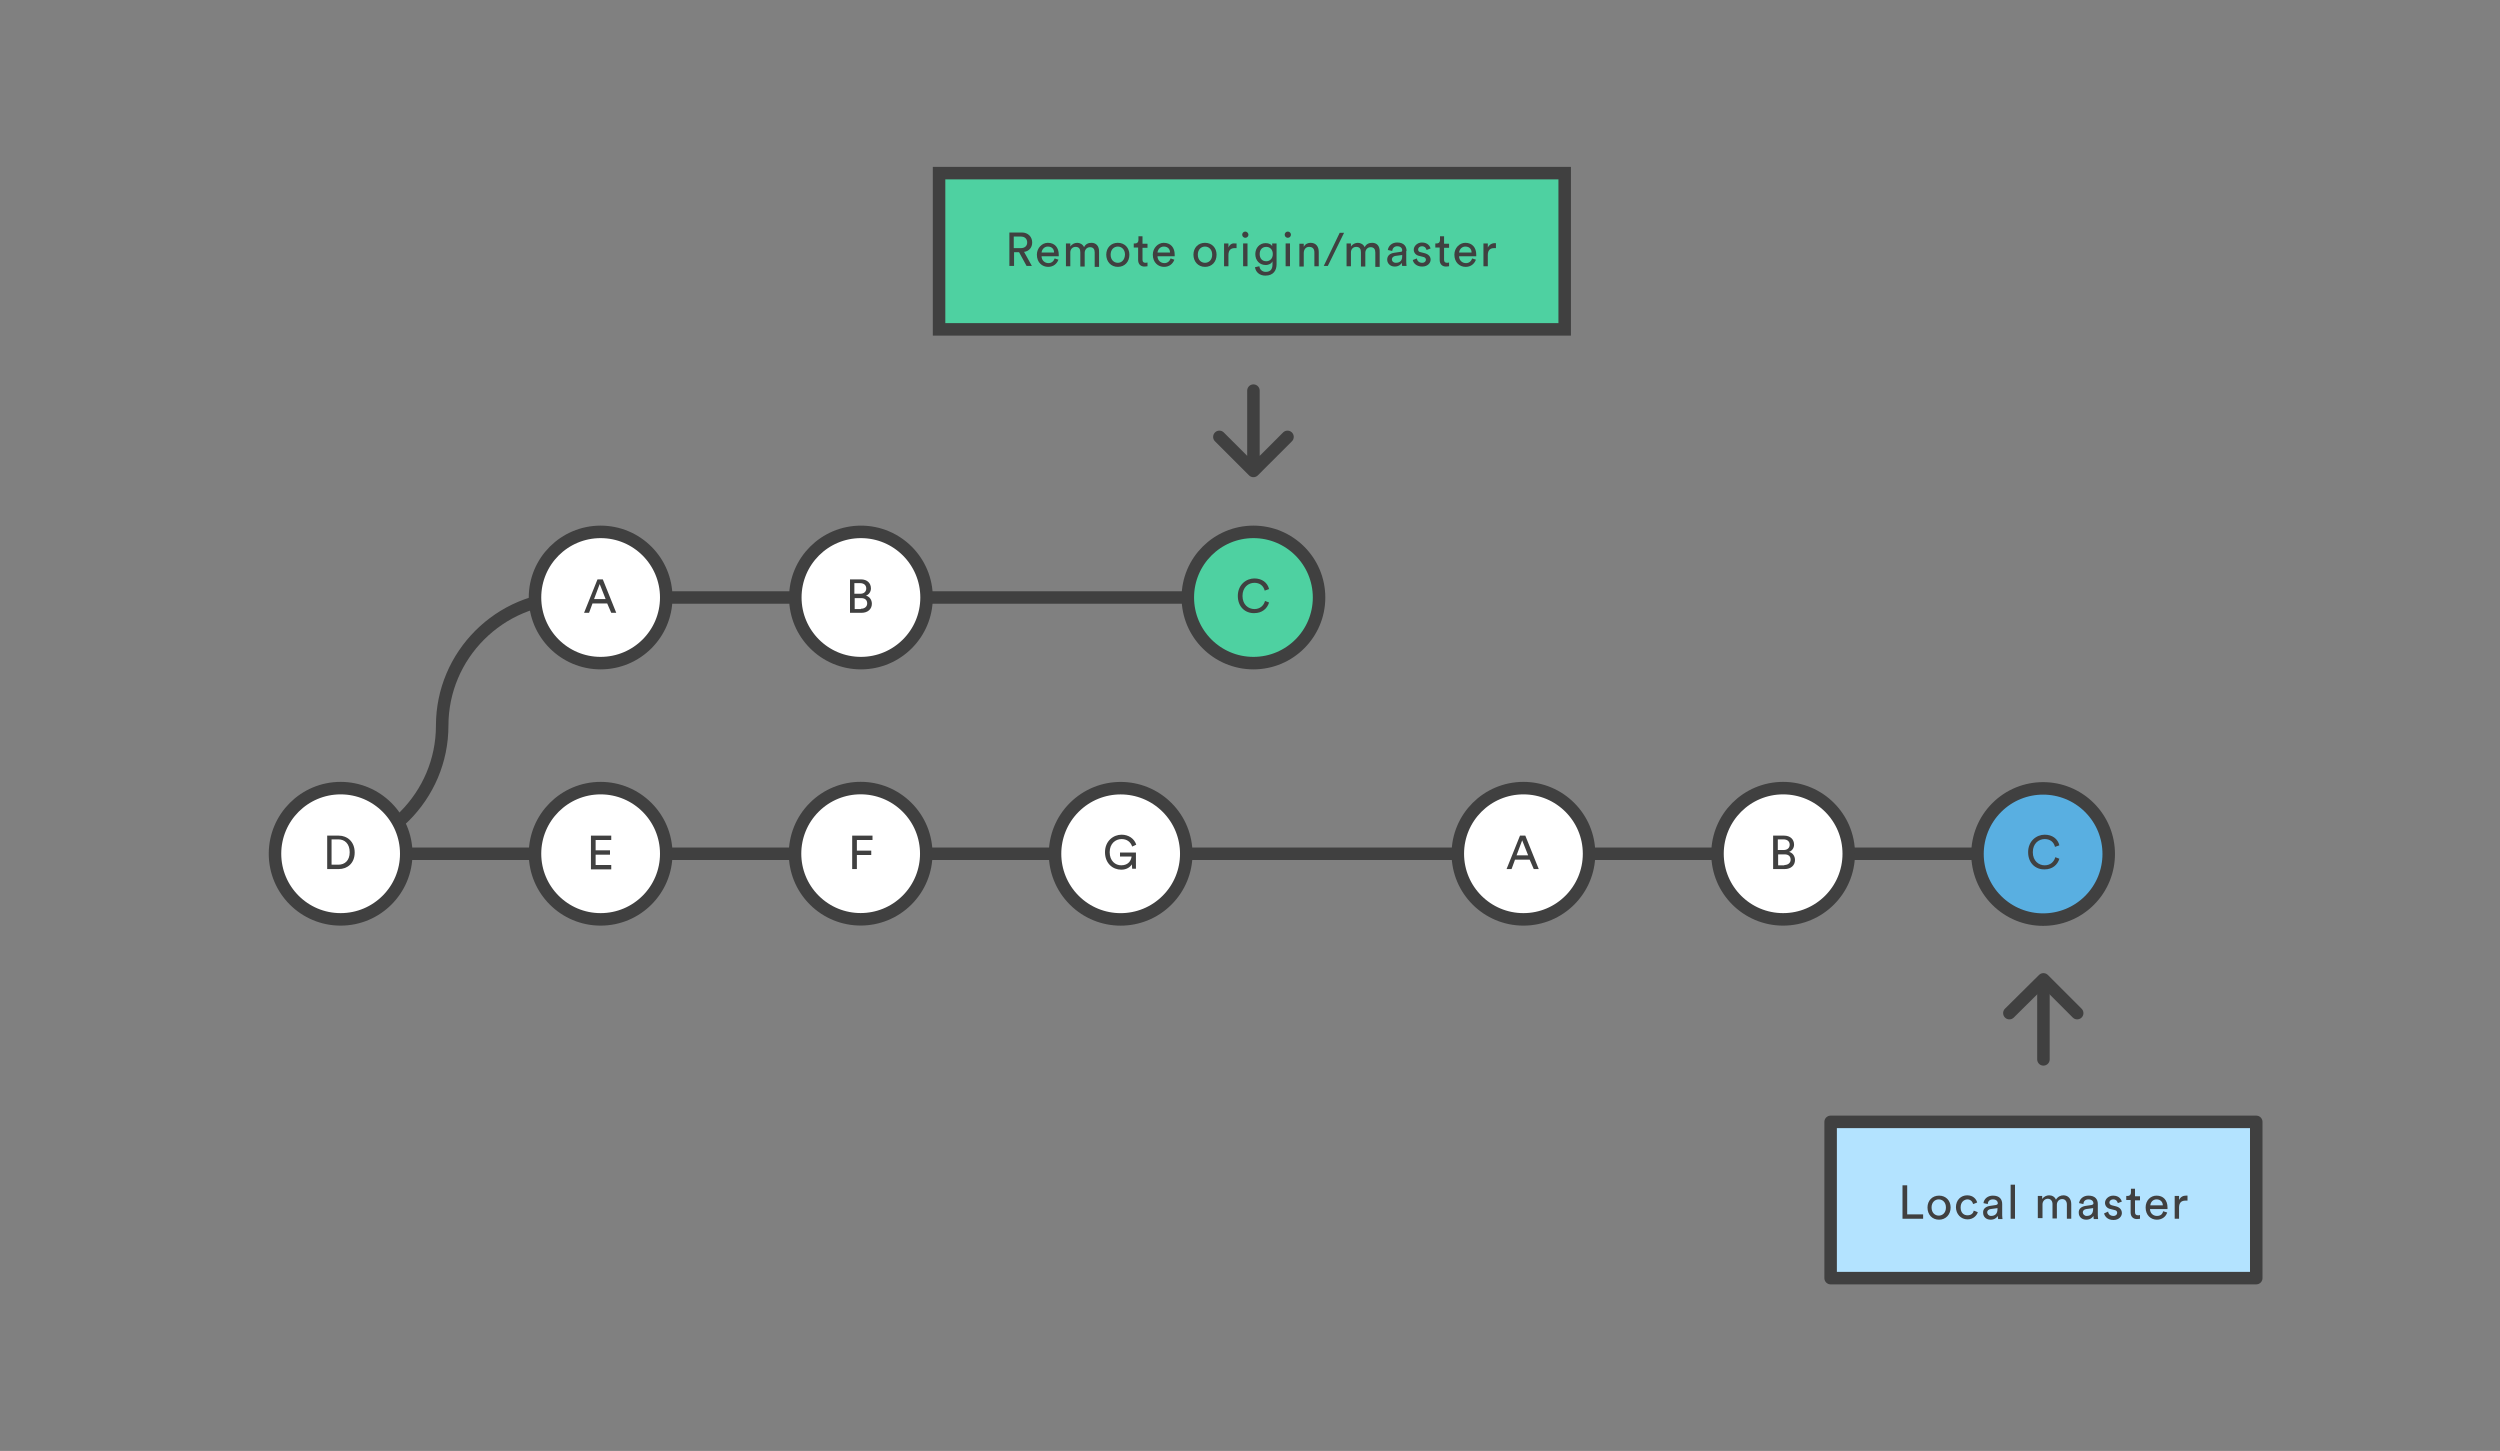 <?xml version="1.0" encoding="utf-8"?>
<!-- Generator: Adobe Illustrator 22.0.1, SVG Export Plug-In . SVG Version: 6.00 Build 0)  -->
<svg version="1.1" id="Layer_1" xmlns="http://www.w3.org/2000/svg" xmlns:xlink="http://www.w3.org/1999/xlink" x="0px" y="0px"
	 viewBox="0 0 800 464.3" style="enable-background:new 0 0 800 464.3;" xml:space="preserve">
<rect x="0" y="0" width="800" height="464.3" fill="#808080" stroke="none"/>
<style type="text/css">
	.st0{fill:#404040;}
	.st1{fill:#FFFFFF;}
	.st2{fill:#B18BE8;}
	.st3{fill:#4ED1A1;}
	.st4{fill:#FFFFFF;stroke:#404040;stroke-width:4;stroke-linecap:round;stroke-linejoin:round;stroke-miterlimit:10;}
	.st5{fill:#59AFE1;stroke:#404040;stroke-width:4;stroke-linejoin:round;stroke-miterlimit:10;}
	.st6{fill:#B3E3FF;stroke:#404040;stroke-width:4;stroke-linejoin:round;stroke-miterlimit:10;}
	.st7{fill:none;stroke:#404040;stroke-width:4;stroke-linecap:round;stroke-linejoin:round;stroke-miterlimit:10;}
	.st8{fill:#B18BE8;stroke:#404040;stroke-width:4;stroke-linecap:round;stroke-linejoin:round;stroke-miterlimit:10;}
	.st9{fill:#4ED1A1;stroke:#404040;stroke-width:4;stroke-miterlimit:10;}
</style>
<g id="git_x5F_pull_x5F_2_3_">
	<path class="st7" d="M141.5,232.2c0,22.6-18.4,41-41,41h551.6 M141.5,232.2c0-22.6,18.4-41,41-41h220"/>
	
		<ellipse transform="matrix(0.707 -0.707 0.707 0.707 -112.522 274.806)" class="st4" cx="275.5" cy="273.2" rx="21" ry="21"/>
	<circle class="st4" cx="192.2" cy="273.2" r="21"/>
	<circle class="st4" cx="109" cy="273.2" r="21"/>
	<path class="st9" d="M300.5,55.4h200.2v50H300.5V55.4z"/>
	<path class="st7" d="M401.1,148.5V125 M412,139.8l-10.9,10.9l-10.9-10.9"/>
	<g>
		<path class="st0" d="M330.3,77.6c0-1.8-1.3-3.2-3.3-3.2h-4v10.7h1.5v-4.4h1.6l2.4,4.4h1.7l-2.5-4.5
			C329.3,80.4,330.3,79.2,330.3,77.6z M326.7,79.4h-2.3v-3.7h2.3c1.2,0,2,0.7,2,1.9C328.7,78.7,327.9,79.4,326.7,79.4z"/>
		<path class="st0" d="M335.3,77.7c-1.8,0-3.5,1.6-3.5,3.8c0,2.5,1.7,3.9,3.6,3.9c1.7,0,2.8-1,3.3-2.3l-1.2-0.4
			c-0.3,0.8-0.9,1.5-2,1.5c-1.2,0-2.2-0.9-2.2-2.2h5.5c0-0.1,0-0.3,0-0.5C338.8,79.2,337.5,77.7,335.3,77.7z M333.3,80.8
			c0.1-0.9,0.8-1.9,2-1.9c1.3,0,2,0.8,2,1.9H333.3z"/>
		<path class="st0" d="M349.3,77.7c-0.9,0-1.9,0.3-2.4,1.4c-0.4-0.9-1.3-1.4-2.2-1.4c-0.8,0-1.7,0.4-2.2,1.2v-1h-1.4v7.3h1.4v-4.4
			c0-1.1,0.7-1.8,1.7-1.8c1.1,0,1.5,0.7,1.5,1.7v4.6h1.4v-4.4c0-1,0.7-1.8,1.7-1.8c1.1,0,1.5,0.7,1.5,1.7v4.6h1.4v-4.7
			C351.8,78.5,350.5,77.7,349.3,77.7z"/>
		<path class="st0" d="M357.7,77.7c-2.2,0-3.7,1.6-3.7,3.8c0,2.2,1.5,3.9,3.7,3.9s3.7-1.6,3.7-3.9C361.4,79.3,359.9,77.7,357.7,77.7
			z M357.7,84.1c-1.2,0-2.3-0.9-2.3-2.6c0-1.7,1.1-2.6,2.3-2.6s2.3,0.9,2.3,2.6C359.9,83.2,358.9,84.1,357.7,84.1z"/>
		<path class="st0" d="M365.6,75.6h-1.3v1.2c0,0.6-0.3,1.1-1.1,1.1h-0.4v1.3h1.4v4c0,1.3,0.8,2.1,2,2.1c0.5,0,0.8-0.1,1-0.1v-1.2
			c-0.1,0-0.4,0.1-0.6,0.1c-0.7,0-1-0.3-1-1v-3.8h1.6v-1.3h-1.6V75.6z"/>
		<path class="st0" d="M372.4,77.7c-1.8,0-3.5,1.6-3.5,3.8c0,2.5,1.7,3.9,3.6,3.9c1.7,0,2.8-1,3.3-2.3l-1.2-0.4
			c-0.3,0.8-0.9,1.5-2,1.5c-1.2,0-2.2-0.9-2.2-2.2h5.5c0-0.1,0-0.3,0-0.5C375.9,79.2,374.6,77.7,372.4,77.7z M370.4,80.8
			c0.1-0.9,0.8-1.9,2-1.9c1.3,0,2,0.8,2,1.9H370.4z"/>
		<path class="st0" d="M385.6,77.7c-2.2,0-3.7,1.6-3.7,3.8c0,2.2,1.5,3.9,3.7,3.9s3.7-1.6,3.7-3.9C389.3,79.3,387.8,77.7,385.6,77.7
			z M385.6,84.1c-1.2,0-2.3-0.9-2.3-2.6c0-1.7,1.1-2.6,2.3-2.6s2.3,0.9,2.3,2.6C387.9,83.2,386.8,84.1,385.6,84.1z"/>
		<path class="st0" d="M393.1,79.2v-1.3h-1.4v7.3h1.4v-3.6c0-1.6,0.8-2.2,2-2.2c0.2,0,0.4,0,0.6,0v-1.5c-0.1,0-0.3,0-0.5,0
			C394.5,77.8,393.6,78,393.1,79.2z"/>
		<rect x="397.8" y="77.9" class="st0" width="1.4" height="7.3"/>
		<path class="st0" d="M398.5,74.1c-0.6,0-1,0.5-1,1c0,0.6,0.5,1,1,1c0.6,0,1-0.5,1-1C399.5,74.6,399,74.1,398.5,74.1z"/>
		<path class="st0" d="M407.2,78.9c-0.4-0.7-1.1-1.1-2.2-1.1c-2,0-3.3,1.6-3.3,3.5c0,2.1,1.4,3.5,3.3,3.5c1.1,0,1.9-0.5,2.2-1.2v1
			c0,1.6-0.7,2.4-2.2,2.4c-1.1,0-1.9-0.8-2-1.8l-1.4,0.3c0.2,1.6,1.5,2.7,3.3,2.7c2.7,0,3.6-1.8,3.6-3.6v-6.7h-1.4V78.9z
			 M405.2,83.6c-1.3,0-2.1-0.9-2.1-2.3c0-1.4,0.8-2.3,2.1-2.3c1.2,0,2.1,0.9,2.1,2.3S406.4,83.6,405.2,83.6z"/>
		<rect x="411.4" y="77.9" class="st0" width="1.4" height="7.3"/>
		<path class="st0" d="M412.1,74.1c-0.6,0-1,0.5-1,1c0,0.6,0.5,1,1,1c0.6,0,1-0.5,1-1C413.1,74.6,412.7,74.1,412.1,74.1z"/>
		<path class="st0" d="M419.4,77.7c-0.8,0-1.7,0.3-2.2,1.3v-1h-1.4v7.3h1.4V81c0-1.1,0.6-2,1.7-2c1.3,0,1.7,0.8,1.7,1.8v4.4h1.4
			v-4.6C422,78.9,421.1,77.7,419.4,77.7z"/>
		<polygon class="st0" points="423.6,85.1 424.9,85.1 430.1,74.5 428.7,74.5 		"/>
		<path class="st0" d="M439.1,77.7c-0.9,0-1.9,0.3-2.4,1.4c-0.4-0.9-1.3-1.4-2.2-1.4c-0.8,0-1.7,0.4-2.2,1.2v-1h-1.4v7.3h1.4v-4.4
			c0-1.1,0.7-1.8,1.7-1.8c1.1,0,1.5,0.7,1.5,1.7v4.6h1.4v-4.4c0-1,0.7-1.8,1.7-1.8c1.1,0,1.5,0.7,1.5,1.7v4.6h1.4v-4.7
			C441.6,78.5,440.4,77.7,439.1,77.7z"/>
		<path class="st0" d="M450.1,80.3c0-1.4-0.8-2.7-3-2.7c-1.6,0-2.8,1-3,2.4l1.4,0.3c0.1-0.8,0.6-1.5,1.6-1.5c1.1,0,1.6,0.6,1.6,1.3
			c0,0.3-0.1,0.5-0.6,0.5l-2,0.3c-1.3,0.2-2.2,0.9-2.2,2.2c0,1.1,0.9,2.2,2.4,2.2c1.3,0,2-0.7,2.3-1.2c0,0.5,0,0.8,0.1,1h1.4
			c0-0.2-0.1-0.6-0.1-1.2V80.3z M448.7,82c0,1.6-0.9,2.1-2.1,2.1c-0.7,0-1.2-0.5-1.2-1.1c0-0.6,0.5-1,1.1-1.1l2.2-0.3V82z"/>
		<path class="st0" d="M455.8,81l-1.2-0.3c-0.6-0.1-0.8-0.4-0.8-0.9c0-0.5,0.5-1,1.2-1c1.1,0,1.4,0.8,1.5,1.2l1.3-0.5
			c-0.2-0.6-0.8-1.9-2.8-1.9c-1.4,0-2.6,1.1-2.6,2.3c0,1,0.7,1.8,1.8,2l1.2,0.3c0.6,0.1,0.9,0.5,0.9,0.9c0,0.5-0.4,1-1.2,1
			c-1,0-1.6-0.6-1.7-1.4l-1.3,0.5c0.1,0.8,1,2.1,3,2.1c1.8,0,2.7-1.2,2.7-2.2C457.8,82.1,457.1,81.3,455.8,81z"/>
		<path class="st0" d="M462.1,75.6h-1.3v1.2c0,0.6-0.3,1.1-1.1,1.1h-0.4v1.3h1.4v4c0,1.3,0.8,2.1,2,2.1c0.5,0,0.8-0.1,1-0.1v-1.2
			c-0.1,0-0.4,0.1-0.6,0.1c-0.7,0-1-0.3-1-1v-3.8h1.6v-1.3h-1.6V75.6z"/>
		<path class="st0" d="M468.9,77.7c-1.8,0-3.5,1.6-3.5,3.8c0,2.5,1.7,3.9,3.6,3.9c1.7,0,2.8-1,3.3-2.3l-1.2-0.4
			c-0.3,0.8-0.9,1.5-2,1.5c-1.2,0-2.2-0.9-2.2-2.2h5.5c0-0.1,0-0.3,0-0.5C472.4,79.2,471.1,77.7,468.9,77.7z M466.9,80.8
			c0.1-0.9,0.8-1.9,2-1.9c1.3,0,2,0.8,2,1.9H466.9z"/>
		<path class="st0" d="M478.3,77.8c-0.7,0-1.6,0.3-2.2,1.4v-1.3h-1.4v7.3h1.4v-3.6c0-1.6,0.8-2.2,2-2.2c0.2,0,0.4,0,0.6,0v-1.5
			C478.7,77.8,478.5,77.8,478.3,77.8z"/>
	</g>
	<ellipse transform="matrix(0.707 -0.707 0.707 0.707 -88.144 333.66)" class="st4" cx="358.7" cy="273.2" rx="21" ry="21"/>
</g>
<circle class="st4" cx="275.5" cy="191.2" r="21"/>
<circle class="st4" cx="192.2" cy="191.2" r="21"/>
<circle class="st4" cx="487.5" cy="273.2" r="21"/>
<path class="st6" d="M585.8,359H722v50H585.8L585.8,359z"/>
<g>
	<path class="st0" d="M608.8,390v-10.7h1.5v9.3h5.1v1.4H608.8z"/>
	<path class="st0" d="M624.2,386.4c0,2.2-1.5,3.9-3.7,3.9s-3.7-1.6-3.7-3.9c0-2.2,1.5-3.8,3.7-3.8S624.2,384.2,624.2,386.4z
		 M622.7,386.4c0-1.7-1.1-2.6-2.3-2.6s-2.3,0.9-2.3,2.6c0,1.7,1.1,2.6,2.3,2.6S622.7,388.1,622.7,386.4z"/>
	<path class="st0" d="M627.4,386.4c0,1.7,1,2.5,2.2,2.5c1.4,0,1.9-0.9,2-1.5l1.3,0.5c-0.3,1-1.4,2.3-3.3,2.3c-2.1,0-3.7-1.7-3.7-3.9
		c0-2.3,1.6-3.8,3.6-3.8c1.9,0,2.9,1.2,3.2,2.3l-1.3,0.5c-0.2-0.7-0.7-1.5-1.9-1.5C628.4,383.9,627.4,384.7,627.4,386.4z"/>
	<path class="st0" d="M636.7,385.9l2-0.3c0.4-0.1,0.6-0.3,0.6-0.5c0-0.7-0.5-1.3-1.6-1.3c-1,0-1.6,0.6-1.6,1.5l-1.4-0.3
		c0.2-1.4,1.4-2.4,3-2.4c2.2,0,3,1.2,3,2.7v3.6c0,0.6,0.1,1,0.1,1.2h-1.4c0-0.2-0.1-0.5-0.1-1c-0.3,0.5-1,1.2-2.3,1.2
		c-1.5,0-2.4-1-2.4-2.2C634.5,386.8,635.5,386.1,636.7,385.9z M639.2,386.9v-0.3l-2.2,0.3c-0.6,0.1-1.1,0.4-1.1,1.1
		c0,0.5,0.5,1.1,1.2,1.1C638.3,389.1,639.2,388.5,639.2,386.9z"/>
	<path class="st0" d="M643.4,390v-10.9h1.4V390H643.4z"/>
	<path class="st0" d="M652.1,390v-7.3h1.4v1c0.5-0.8,1.4-1.2,2.2-1.2c0.9,0,1.8,0.4,2.2,1.4c0.6-1,1.5-1.4,2.4-1.4
		c1.3,0,2.5,0.9,2.5,2.8v4.7h-1.4v-4.6c0-0.9-0.5-1.7-1.5-1.7c-1,0-1.7,0.8-1.7,1.8v4.4h-1.4v-4.6c0-0.9-0.5-1.7-1.5-1.7
		c-1,0-1.7,0.8-1.7,1.8v4.4H652.1z"/>
	<path class="st0" d="M667.3,385.9l2-0.3c0.4-0.1,0.6-0.3,0.6-0.5c0-0.7-0.5-1.3-1.6-1.3c-1,0-1.6,0.6-1.6,1.5l-1.4-0.3
		c0.2-1.4,1.4-2.4,3-2.4c2.2,0,3,1.2,3,2.7v3.6c0,0.6,0.1,1,0.1,1.2h-1.4c0-0.2-0.1-0.5-0.1-1c-0.3,0.5-1,1.2-2.3,1.2
		c-1.5,0-2.4-1-2.4-2.2C665.1,386.8,666.1,386.1,667.3,385.9z M669.8,386.9v-0.3l-2.2,0.3c-0.6,0.1-1.1,0.4-1.1,1.1
		c0,0.5,0.5,1.1,1.2,1.1C668.9,389.1,669.8,388.5,669.8,386.9z"/>
	<path class="st0" d="M674.6,387.7c0.1,0.8,0.7,1.4,1.7,1.4c0.8,0,1.2-0.5,1.2-1c0-0.5-0.3-0.8-0.9-0.9l-1.2-0.3
		c-1.1-0.2-1.8-1-1.8-2c0-1.2,1.2-2.3,2.6-2.3c2,0,2.6,1.3,2.8,1.9l-1.3,0.5c-0.1-0.4-0.4-1.2-1.5-1.2c-0.7,0-1.2,0.5-1.2,1
		c0,0.4,0.3,0.8,0.8,0.9l1.2,0.3c1.3,0.3,2,1.1,2,2.2c0,1-0.9,2.2-2.7,2.2c-2,0-2.8-1.3-3-2.1L674.6,387.7z"/>
	<path class="st0" d="M683.2,382.8h1.6v1.3h-1.6v3.8c0,0.7,0.3,1,1,1c0.2,0,0.4,0,0.6-0.1v1.2c-0.1,0-0.5,0.1-1,0.1
		c-1.2,0-2-0.8-2-2.1v-4h-1.4v-1.3h0.4c0.8,0,1.1-0.5,1.1-1.1v-1.2h1.3V382.8z"/>
	<path class="st0" d="M693.5,388c-0.4,1.3-1.6,2.3-3.3,2.3c-1.9,0-3.6-1.4-3.6-3.9c0-2.3,1.6-3.8,3.5-3.8c2.2,0,3.5,1.5,3.5,3.8
		c0,0.2,0,0.4,0,0.5H688c0,1.3,1,2.2,2.2,2.2c1.2,0,1.8-0.6,2-1.5L693.5,388z M692.1,385.7c0-1-0.7-1.9-2-1.9c-1.2,0-1.9,0.9-2,1.9
		H692.1z"/>
	<path class="st0" d="M699.9,384.2c-0.2,0-0.4,0-0.6,0c-1.2,0-2,0.6-2,2.2v3.6h-1.4v-7.3h1.4v1.3c0.5-1.1,1.4-1.4,2.2-1.4
		c0.2,0,0.4,0,0.5,0V384.2z"/>
</g>
<line class="st7" x1="653.9" y1="315.5" x2="653.9" y2="339"/>
<polyline class="st7" points="643,324.2 653.9,313.4 664.7,324.2 "/>
<ellipse transform="matrix(0.707 -0.707 0.707 0.707 -1.667 542.433)" class="st5" cx="653.9" cy="273.2" rx="21" ry="21"/>
<circle class="st4" cx="570.6" cy="273.2" r="21"/>
<circle class="st9" cx="401.1" cy="191.2" r="21"/>
<g>
	<path class="st0" d="M194.3,193.1h-4.7l-1.1,3h-1.6l4.3-10.7h1.7l4.3,10.7h-1.6L194.3,193.1z M190.1,191.7h3.7l-1.9-4.8
		L190.1,191.7z"/>
</g>
<g>
	<path class="st0" d="M275.5,185.4c2,0,3.2,1.2,3.2,2.9c0,1.1-0.7,2-1.6,2.3c1.2,0.3,1.9,1.4,1.9,2.6c0,1.7-1.3,2.9-3.3,2.9H272
		v-10.7H275.5z M275.3,190c1.2,0,1.9-0.7,1.9-1.7c0-1-0.7-1.7-2-1.7h-1.8v3.4H275.3z M275.5,194.8c1.2,0,2-0.7,2-1.7
		c0-1-0.6-1.7-1.9-1.7h-2.1v3.5H275.5z"/>
</g>
<g>
	<path class="st0" d="M396.1,190.7c0-3.6,2.7-5.6,5.3-5.6c2.4,0,4.2,1.3,4.7,3.4l-1.4,0.5c-0.4-1.6-1.6-2.5-3.3-2.5
		c-1.9,0-3.8,1.4-3.8,4.2s1.9,4.2,3.8,4.2c1.8,0,3-1.1,3.4-2.6l1.3,0.5c-0.6,2-2.3,3.4-4.7,3.4C398.6,196.3,396.1,194.3,396.1,190.7
		z"/>
</g>
<g>
	<path class="st0" d="M104.7,278.1v-10.7h3.7c2.7,0,5.1,1.9,5.1,5.4c0,3.5-2.4,5.3-5.1,5.3H104.7z M108.3,276.7c2,0,3.6-1.3,3.6-4
		c0-2.7-1.6-4.1-3.6-4.1h-2.2v8.1H108.3z"/>
</g>
<g>
	<path class="st0" d="M189.1,278.1v-10.7h6.5v1.4h-5v3.3h4.6v1.4h-4.6v3.3h5v1.4H189.1z"/>
</g>
<g>
	<path class="st0" d="M272.7,278.1v-10.7h6.5v1.4h-5v3.4h4.6v1.4h-4.6v4.5H272.7z"/>
</g>
<g>
	<path class="st0" d="M362.3,278.1l-0.1-1.5c-0.5,0.8-1.6,1.7-3.4,1.7c-2.7,0-5.2-2-5.2-5.6s2.7-5.6,5.3-5.6c2.3,0,4.1,1.3,4.7,3.2
		l-1.3,0.6c-0.5-1.5-1.7-2.4-3.4-2.4c-1.9,0-3.8,1.4-3.8,4.2s1.8,4.2,3.7,4.2c2.4,0,3.2-1.7,3.3-2.8h-3.7v-1.3h5.1v5.2H362.3z"/>
</g>
<g>
	<path class="st0" d="M489.5,275.1h-4.7l-1.1,3h-1.6l4.3-10.7h1.7l4.3,10.7h-1.6L489.5,275.1z M485.3,273.7h3.7l-1.9-4.8
		L485.3,273.7z"/>
</g>
<g>
	<path class="st0" d="M570.9,267.4c2,0,3.2,1.2,3.2,2.9c0,1.1-0.7,2-1.6,2.3c1.2,0.3,1.9,1.4,1.9,2.6c0,1.7-1.3,2.9-3.3,2.9h-3.7
		v-10.7H570.9z M570.8,272c1.2,0,1.9-0.7,1.9-1.7c0-1-0.7-1.7-2-1.7h-1.8v3.4H570.8z M571,276.8c1.2,0,2-0.7,2-1.7
		c0-1-0.6-1.7-1.9-1.7h-2.1v3.5H571z"/>
</g>
<g>
	<path class="st0" d="M649,272.7c0-3.6,2.7-5.6,5.3-5.6c2.4,0,4.2,1.3,4.7,3.4l-1.4,0.5c-0.4-1.6-1.6-2.5-3.3-2.5
		c-1.9,0-3.8,1.4-3.8,4.2s1.9,4.2,3.8,4.2c1.8,0,3-1.1,3.4-2.6l1.3,0.5c-0.6,2-2.3,3.4-4.7,3.4C651.5,278.3,649,276.3,649,272.7z"/>
</g>
</svg>
